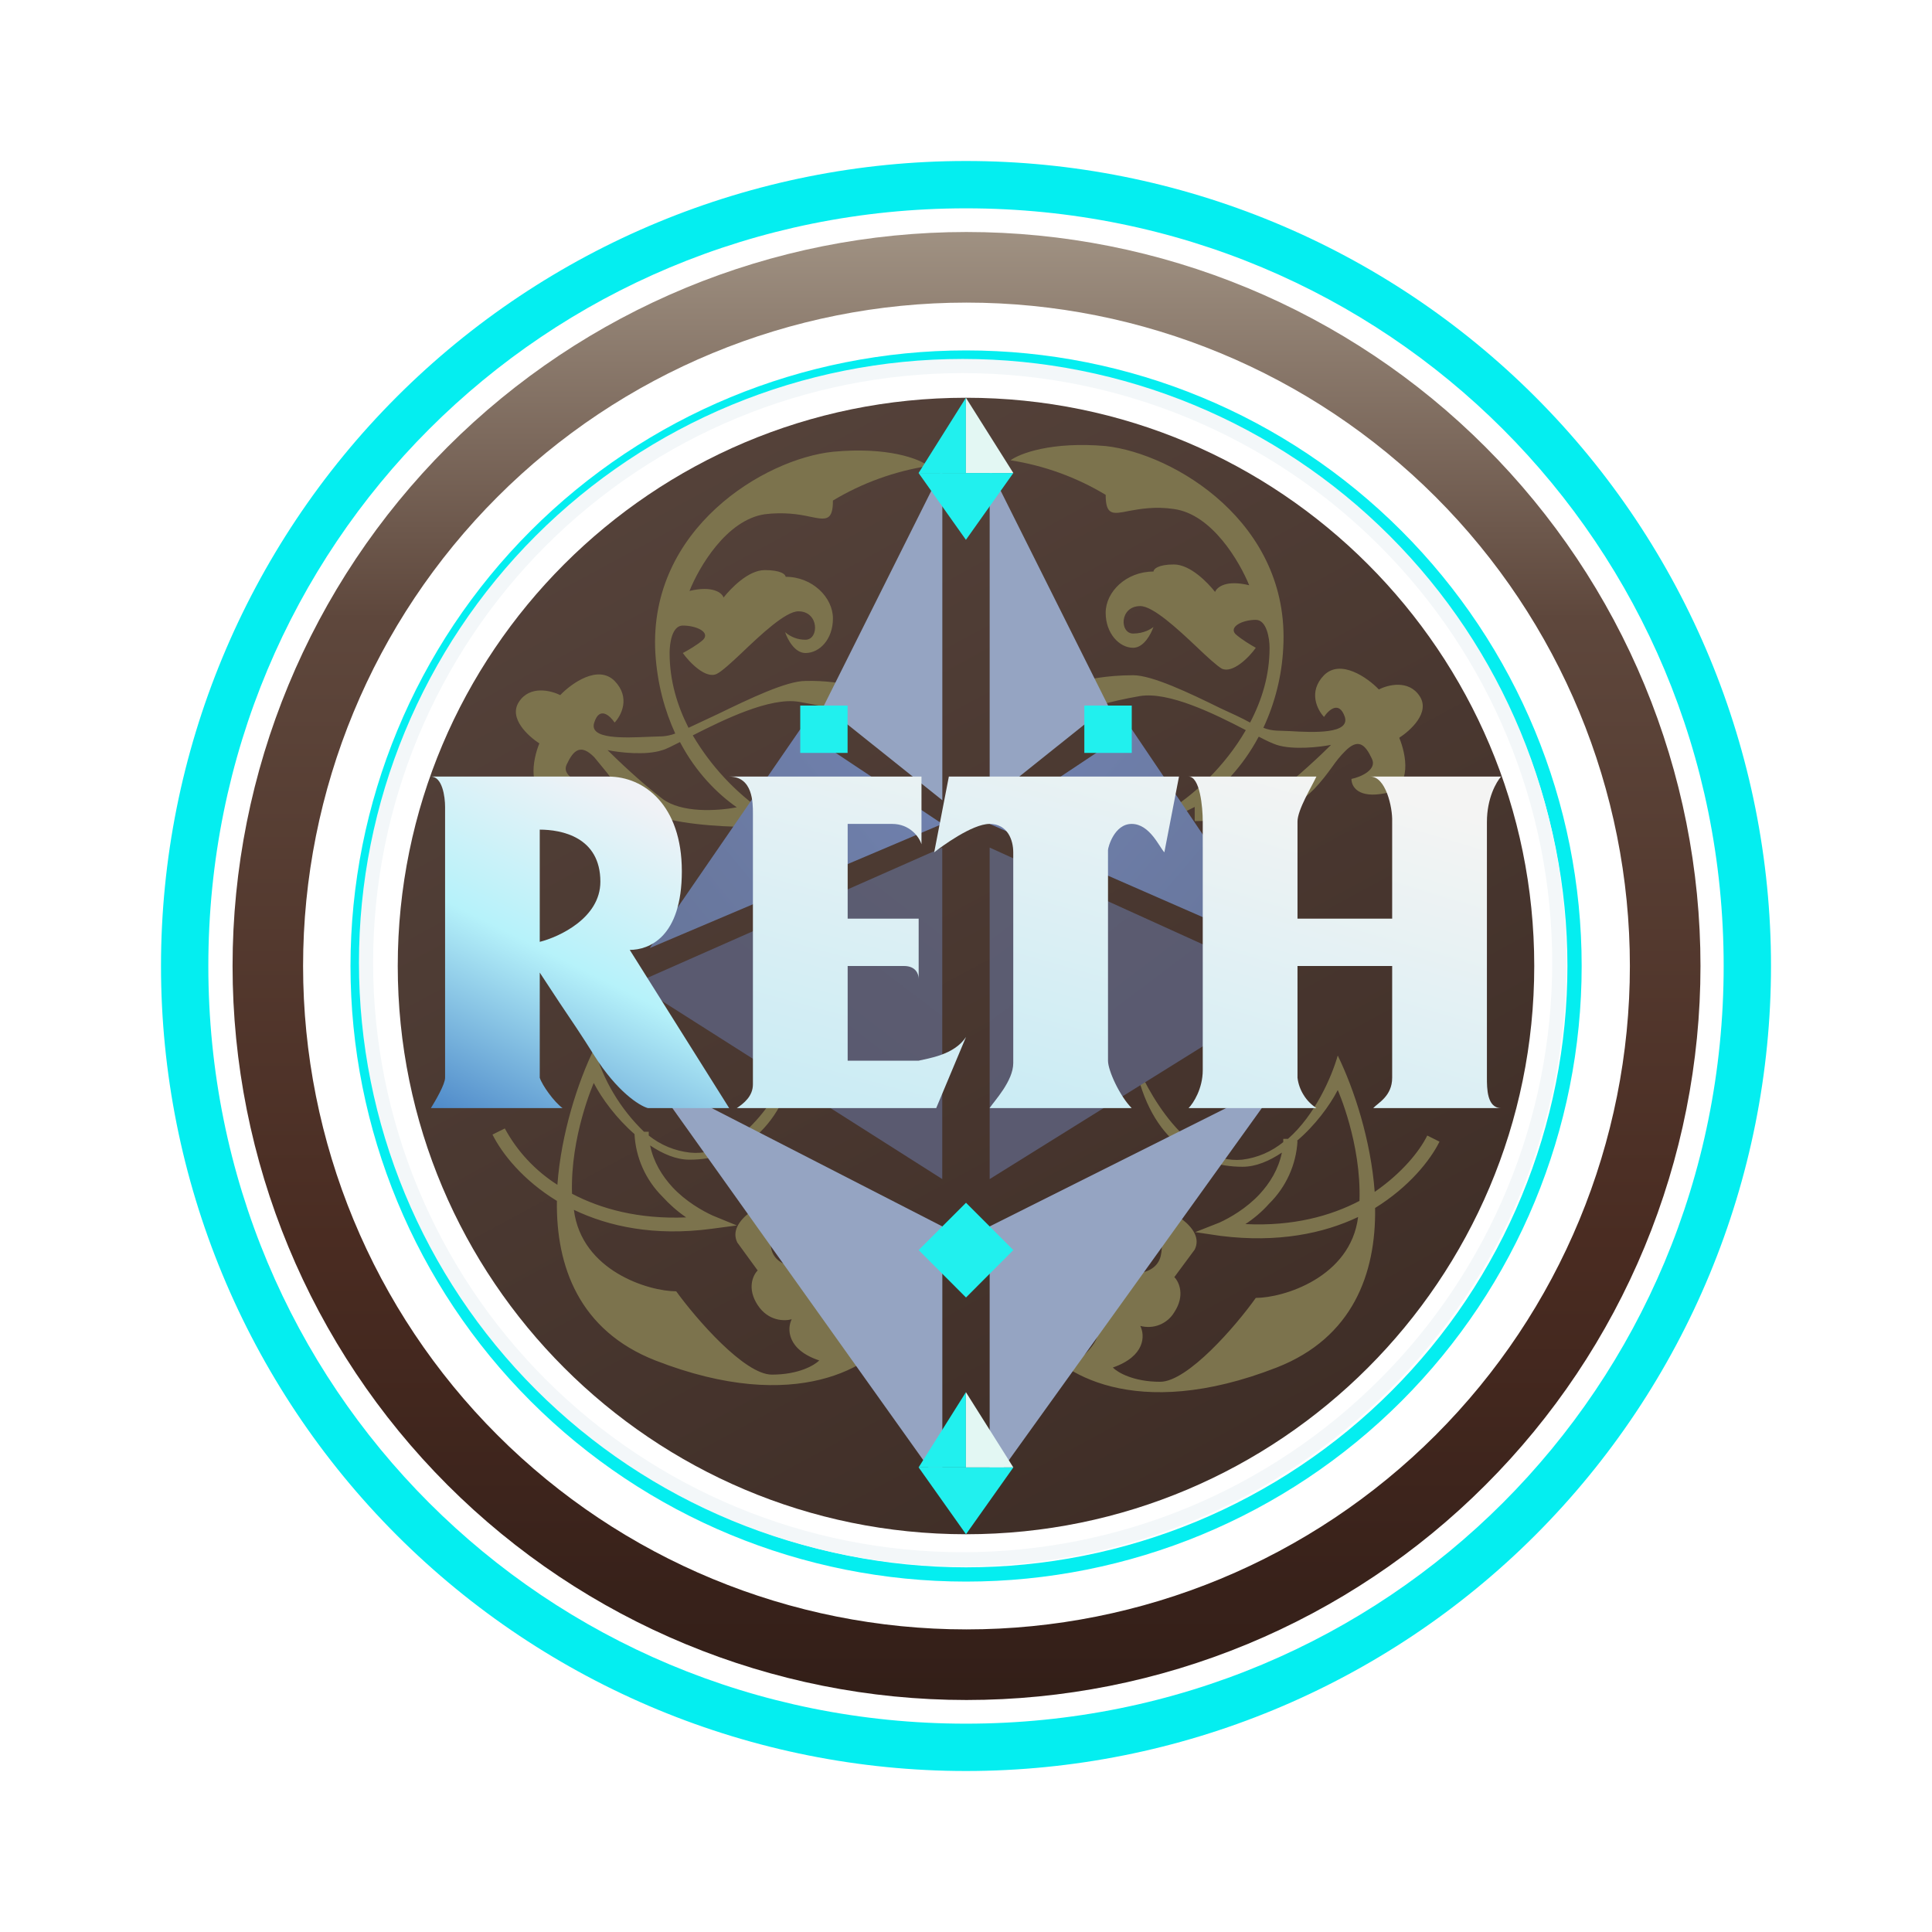 <svg width="24" height="24" viewBox="0 0 24 24" fill="none" xmlns="http://www.w3.org/2000/svg">
<path fill-rule="evenodd" clip-rule="evenodd" d="M12 21.412C17.235 21.412 21.412 17.235 21.412 12C21.412 6.765 17.235 2.588 12 2.588C6.765 2.588 2.588 6.765 2.588 12C2.588 17.235 6.765 21.412 12 21.412ZM12 22C14.652 22 17.196 20.946 19.071 19.071C20.946 17.196 22 14.652 22 12C22 9.348 20.946 6.804 19.071 4.929C17.196 3.054 14.652 2 12 2C9.348 2 6.804 3.054 4.929 4.929C3.054 6.804 2 9.348 2 12C2 14.652 3.054 17.196 4.929 19.071C6.804 20.946 9.348 22 12 22Z" fill="#04EEF0"/>
<path fill-rule="evenodd" clip-rule="evenodd" d="M12.006 20.241C14.192 20.241 16.288 19.373 17.834 17.827C19.379 16.282 20.247 14.186 20.247 12C20.247 9.814 19.379 7.718 17.834 6.173C16.288 4.627 14.192 3.759 12.006 3.759C9.821 3.759 7.724 4.627 6.179 6.173C4.633 7.718 3.765 9.814 3.765 12C3.765 14.186 4.633 16.282 6.179 17.827C7.724 19.373 9.821 20.241 12.006 20.241ZM12.006 21.118C13.204 21.118 14.389 20.882 15.495 20.424C16.602 19.965 17.607 19.294 18.453 18.447C19.3 17.601 19.972 16.595 20.43 15.489C20.888 14.383 21.124 13.197 21.124 12C21.124 10.803 20.888 9.617 20.43 8.511C19.972 7.405 19.3 6.4 18.453 5.553C17.607 4.706 16.602 4.035 15.495 3.576C14.389 3.118 13.204 2.882 12.006 2.882C9.588 2.882 7.269 3.843 5.559 5.553C3.849 7.263 2.889 9.582 2.889 12C2.889 14.418 3.849 16.737 5.559 18.447C7.269 20.157 9.588 21.118 12.006 21.118Z" fill="url(#paint0_linear_364_2430)"/>
<path fill-rule="evenodd" clip-rule="evenodd" d="M12.001 19.47C12.982 19.47 13.953 19.277 14.86 18.902C15.766 18.526 16.589 17.976 17.283 17.282C17.977 16.589 18.527 15.765 18.902 14.859C19.278 13.952 19.471 12.981 19.471 12C19.471 11.019 19.278 10.047 18.902 9.141C18.527 8.235 17.977 7.411 17.283 6.717C16.589 6.024 15.766 5.473 14.86 5.098C13.953 4.722 12.982 4.529 12.001 4.529C10.019 4.529 8.119 5.316 6.718 6.717C5.317 8.118 4.53 10.018 4.53 12C4.53 13.981 5.317 15.881 6.718 17.282C8.119 18.683 10.019 19.47 12.001 19.47ZM12.001 19.647C14.029 19.647 15.974 18.841 17.408 17.407C18.842 15.973 19.648 14.028 19.648 12C19.648 9.972 18.842 8.027 17.408 6.593C15.974 5.158 14.029 4.353 12.001 4.353C9.972 4.353 8.027 5.158 6.593 6.593C5.159 8.027 4.354 9.972 4.354 12C4.354 14.028 5.159 15.973 6.593 17.407C8.027 18.841 9.972 19.647 12.001 19.647Z" fill="#04EEF0"/>
<path fill-rule="evenodd" clip-rule="evenodd" d="M11.959 19.282C12.921 19.282 13.873 19.093 14.762 18.725C15.65 18.357 16.457 17.817 17.137 17.137C17.818 16.457 18.357 15.65 18.725 14.761C19.093 13.873 19.282 12.92 19.282 11.959C19.282 10.997 19.093 10.044 18.725 9.156C18.357 8.267 17.818 7.46 17.137 6.78C16.457 6.1 15.65 5.561 14.762 5.193C13.873 4.825 12.921 4.635 11.959 4.635C10.017 4.635 8.154 5.407 6.78 6.78C5.407 8.154 4.635 10.016 4.635 11.959C4.635 13.901 5.407 15.764 6.78 17.137C8.154 18.511 10.017 19.282 11.959 19.282ZM11.959 19.459C13.948 19.459 15.856 18.669 17.262 17.262C18.669 15.855 19.459 13.948 19.459 11.959C19.459 9.97 18.669 8.062 17.262 6.655C15.856 5.249 13.948 4.459 11.959 4.459C9.97 4.459 8.062 5.249 6.656 6.655C5.249 8.062 4.459 9.97 4.459 11.959C4.459 13.948 5.249 15.855 6.656 17.262C8.062 18.669 9.97 19.459 11.959 19.459Z" fill="#F3F7F9"/>
<path d="M12 19.059C15.899 19.059 19.059 15.899 19.059 12C19.059 8.102 15.899 4.941 12 4.941C8.102 4.941 4.941 8.102 4.941 12C4.941 15.899 8.102 19.059 12 19.059Z" fill="url(#paint1_linear_364_2430)"/>
<path fill-rule="evenodd" clip-rule="evenodd" d="M11.529 5.788C11.424 5.7 11.024 5.547 10.347 5.612C9.5 5.7 8.053 6.565 8.141 8.112C8.165 8.5 8.259 8.829 8.388 9.112C8.337 9.132 8.284 9.143 8.229 9.147L8.059 9.153C7.759 9.165 7.312 9.188 7.382 8.976C7.447 8.771 7.576 8.888 7.635 8.976C7.718 8.888 7.835 8.665 7.635 8.459C7.429 8.253 7.1 8.488 6.959 8.635C6.841 8.576 6.582 8.512 6.447 8.718C6.312 8.923 6.565 9.147 6.7 9.235C6.618 9.435 6.535 9.853 6.876 9.923C7.212 9.994 7.294 9.835 7.294 9.747C7.182 9.723 6.971 9.629 7.041 9.494C7.124 9.318 7.212 9.235 7.382 9.406L7.541 9.6C7.671 9.776 7.824 9.976 8.059 10.094C8.329 10.235 8.965 10.271 9.247 10.271V10.094L9.412 10.182L9.5 10.094C9.136 9.844 8.83 9.516 8.606 9.135C9 8.935 9.565 8.659 9.924 8.718C10.335 8.788 10.547 8.859 10.6 8.894L10.688 8.541C10.466 8.481 10.236 8.453 10.006 8.459C9.771 8.459 9.318 8.676 8.918 8.87L8.553 9.041C8.412 8.765 8.318 8.453 8.318 8.112C8.318 7.994 8.347 7.771 8.482 7.771C8.653 7.771 8.824 7.853 8.735 7.947C8.671 8.006 8.541 8.082 8.482 8.112C8.565 8.229 8.771 8.441 8.906 8.37C8.965 8.341 9.082 8.235 9.212 8.112C9.453 7.882 9.759 7.594 9.918 7.594C10.177 7.594 10.177 7.947 10.006 7.947C9.913 7.948 9.823 7.914 9.753 7.853C9.782 7.941 9.871 8.112 10.006 8.112C10.182 8.112 10.347 7.941 10.347 7.682C10.347 7.423 10.094 7.165 9.759 7.165C9.759 7.135 9.7 7.082 9.5 7.082C9.294 7.082 9.076 7.312 8.988 7.423C8.971 7.365 8.853 7.271 8.565 7.341C8.682 7.047 9.024 6.459 9.5 6.388C9.735 6.359 9.924 6.388 10.059 6.418C10.259 6.459 10.347 6.476 10.347 6.218C10.711 5.999 11.115 5.853 11.535 5.788H11.529ZM8.447 9.218C8.353 9.265 8.276 9.306 8.229 9.318C8.024 9.388 7.688 9.347 7.547 9.318C7.665 9.435 7.959 9.718 8.229 9.923C8.465 10.1 8.9 10.076 9.153 10.029C8.918 9.865 8.647 9.6 8.447 9.218ZM12.553 5.718C12.665 5.635 13.059 5.482 13.735 5.541C14.582 5.635 16.029 6.494 15.941 8.047C15.924 8.391 15.84 8.729 15.694 9.041C15.747 9.062 15.802 9.073 15.859 9.076L16.023 9.082C16.324 9.1 16.771 9.118 16.706 8.906C16.635 8.7 16.506 8.818 16.447 8.906C16.365 8.818 16.247 8.594 16.447 8.388C16.653 8.182 16.988 8.418 17.129 8.565C17.241 8.506 17.5 8.441 17.635 8.647C17.771 8.853 17.518 9.076 17.382 9.165C17.465 9.365 17.553 9.782 17.212 9.853C16.871 9.923 16.788 9.771 16.788 9.676C16.906 9.653 17.112 9.559 17.041 9.423C16.959 9.247 16.871 9.165 16.706 9.335C16.647 9.394 16.6 9.453 16.547 9.529C16.418 9.706 16.265 9.906 16.023 10.024C15.753 10.165 15.124 10.2 14.841 10.2V10.024L14.665 10.112L14.582 10.024C14.823 9.87 15.212 9.529 15.476 9.07C15.082 8.865 14.518 8.588 14.159 8.647C13.753 8.718 13.541 8.794 13.482 8.823L13.4 8.47C13.482 8.447 13.735 8.388 14.076 8.388C14.312 8.388 14.771 8.606 15.165 8.8C15.294 8.859 15.424 8.918 15.529 8.976C15.677 8.694 15.771 8.388 15.771 8.047C15.771 7.929 15.735 7.7 15.6 7.7C15.43 7.7 15.265 7.788 15.347 7.876C15.418 7.941 15.547 8.018 15.6 8.047C15.518 8.165 15.312 8.37 15.177 8.306C15.118 8.271 15 8.165 14.871 8.041C14.629 7.812 14.323 7.529 14.165 7.529C13.906 7.529 13.906 7.87 14.076 7.87C14.212 7.87 14.3 7.812 14.329 7.788C14.3 7.87 14.212 8.047 14.076 8.047C13.906 8.047 13.735 7.87 13.735 7.612C13.735 7.353 13.988 7.1 14.329 7.1C14.329 7.071 14.382 7.012 14.582 7.012C14.788 7.012 15.006 7.241 15.094 7.353C15.118 7.294 15.229 7.2 15.518 7.27C15.4 6.982 15.059 6.388 14.582 6.323C14.347 6.288 14.159 6.323 14.024 6.347C13.824 6.388 13.735 6.406 13.735 6.147C13.373 5.929 12.971 5.783 12.553 5.718ZM15.641 9.153C15.729 9.2 15.806 9.235 15.859 9.253C16.059 9.318 16.388 9.282 16.535 9.253C16.418 9.371 16.124 9.647 15.859 9.853C15.618 10.035 15.188 10.012 14.93 9.959C15.165 9.8 15.435 9.529 15.635 9.153H15.641ZM9.924 13.024C9.753 13.482 9.247 14.388 8.571 14.318C8.383 14.297 8.206 14.224 8.059 14.106V14.059H8C7.706 13.775 7.492 13.417 7.382 13.024C7.176 13.447 6.971 14.082 6.924 14.718C6.65 14.543 6.425 14.303 6.271 14.018L6.118 14.094C6.235 14.329 6.494 14.659 6.918 14.918C6.906 15.729 7.194 16.529 8.141 16.9C9.906 17.588 10.853 16.959 11.112 16.559C10.971 16.676 10.653 16.865 10.518 16.729C10.341 16.553 10.265 16.382 10.518 16.123L10.265 15.694C10.065 15.753 9.653 15.8 9.582 15.518C9.518 15.247 9.671 14.947 9.759 14.835C9.5 14.918 9.024 15.159 9.159 15.435L9.412 15.782C9.353 15.841 9.277 16.006 9.412 16.212C9.547 16.418 9.753 16.412 9.835 16.388C9.777 16.5 9.771 16.765 10.177 16.9C10.118 16.959 9.924 17.076 9.588 17.076C9.247 17.076 8.647 16.382 8.4 16.041C8.059 16.041 7.224 15.788 7.129 15.029C7.559 15.235 8.129 15.359 8.835 15.265L9.153 15.223L8.853 15.1C8.724 15.041 8.518 14.924 8.353 14.747C8.224 14.606 8.118 14.435 8.076 14.229C8.235 14.335 8.4 14.406 8.565 14.406C9.159 14.406 9.753 14.053 9.918 13.024H9.924ZM7.882 14.088C7.659 13.894 7.476 13.647 7.376 13.453C7.376 13.453 7.082 14.117 7.106 14.829C7.465 15.018 7.935 15.147 8.524 15.123C8.416 15.049 8.317 14.962 8.229 14.865C8.021 14.658 7.897 14.381 7.882 14.088ZM14.076 13.112C14.247 13.571 14.753 14.47 15.43 14.406C15.624 14.382 15.794 14.306 15.941 14.188V14.147H16C16.335 13.853 16.541 13.382 16.618 13.112C16.824 13.535 17.029 14.165 17.077 14.806C17.418 14.57 17.635 14.3 17.73 14.106L17.882 14.182C17.765 14.418 17.5 14.747 17.082 15.006C17.094 15.818 16.806 16.618 15.859 16.988C14.094 17.676 13.147 17.047 12.888 16.641C13.03 16.759 13.347 16.953 13.482 16.818C13.659 16.641 13.735 16.471 13.482 16.212L13.735 15.782C13.935 15.841 14.347 15.882 14.418 15.606C14.482 15.335 14.329 15.035 14.241 14.918C14.5 15.006 14.977 15.247 14.841 15.523L14.588 15.865C14.647 15.923 14.724 16.094 14.588 16.3C14.546 16.371 14.482 16.426 14.405 16.457C14.329 16.488 14.244 16.492 14.165 16.471C14.224 16.588 14.229 16.847 13.824 16.988C13.882 17.047 14.076 17.165 14.412 17.165C14.753 17.165 15.353 16.471 15.6 16.123C15.941 16.123 16.776 15.87 16.871 15.118C16.441 15.323 15.871 15.441 15.165 15.353L14.847 15.306L15.147 15.188C15.277 15.129 15.482 15.012 15.647 14.835C15.777 14.694 15.882 14.523 15.924 14.318C15.765 14.424 15.6 14.494 15.435 14.494C14.841 14.494 14.247 14.141 14.082 13.112H14.076ZM16.112 14.171C16.335 13.982 16.518 13.735 16.618 13.541C16.618 13.541 16.912 14.2 16.888 14.918C16.529 15.106 16.059 15.235 15.471 15.206C15.571 15.141 15.677 15.053 15.765 14.953C15.975 14.747 16.101 14.47 16.118 14.176L16.112 14.171Z" fill="#7C734D"/>
<path d="M9.941 9.059L8.071 11.777L11.706 10.235L9.941 9.059Z" fill="url(#paint2_linear_364_2430)"/>
<path d="M11.705 10.529L7.882 12.218L11.705 14.647V10.529Z" fill="url(#paint3_linear_364_2430)"/>
<path d="M11.706 9.941V5.823L10.235 8.765L11.706 9.941Z" fill="url(#paint4_linear_364_2430)"/>
<path d="M11.706 15.235L8.071 13.37L11.706 18.471V15.235Z" fill="url(#paint5_linear_364_2430)"/>
<path d="M14.059 9.059L15.924 11.823L12.294 10.235L14.059 9.059Z" fill="url(#paint6_linear_364_2430)"/>
<path d="M12.294 10.529L16.118 12.265L12.294 14.647V10.529Z" fill="url(#paint7_linear_364_2430)"/>
<path d="M12.294 9.941V5.823L13.765 8.765L12.294 9.941Z" fill="url(#paint8_linear_364_2430)"/>
<path d="M12.294 15.235L15.924 13.418L12.294 18.471V15.235Z" fill="url(#paint9_linear_364_2430)"/>
<path d="M11.447 9.647H9.059C9.353 9.647 9.353 9.976 9.353 10.1V13.47C9.353 13.617 9.241 13.706 9.153 13.765H11.63L12 12.882C11.853 13.106 11.53 13.147 11.412 13.176H10.53V12H11.23C11.377 12 11.412 12.1 11.412 12.159V11.412H10.53V10.235H11.083C11.3 10.235 11.418 10.394 11.447 10.488V9.647Z" fill="url(#paint10_linear_364_2430)"/>
<path d="M16.353 9.647H14.765C14.906 9.647 14.941 10.024 14.941 10.206V13.294C14.941 13.524 14.824 13.706 14.765 13.765H16.353C16.289 13.723 16.234 13.668 16.194 13.602C16.153 13.537 16.127 13.464 16.118 13.388V12H17.294V13.388C17.294 13.617 17.118 13.7 17.059 13.765H18.647C18.471 13.765 18.471 13.518 18.471 13.388V10.212C18.471 9.912 18.589 9.712 18.647 9.647H17.024C17.212 9.647 17.3 10.024 17.294 10.206V11.412H16.118V10.206C16.118 10.059 16.295 9.771 16.353 9.647Z" fill="url(#paint11_linear_364_2430)"/>
<path d="M14.646 9.647H11.787L11.605 10.588C11.693 10.518 12.076 10.235 12.293 10.235C12.517 10.235 12.587 10.435 12.587 10.588V13.206C12.587 13.429 12.352 13.676 12.293 13.765H14.058C13.911 13.617 13.764 13.3 13.764 13.176V10.559C13.764 10.529 13.84 10.235 14.058 10.235C14.281 10.235 14.399 10.518 14.464 10.588L14.646 9.647Z" fill="url(#paint12_linear_364_2430)"/>
<path d="M11.411 5.876L11.999 4.941V5.876H11.411Z" fill="#21F0EE"/>
<path d="M11.999 5.876V4.941L12.588 5.876H11.999Z" fill="#E3F7F3"/>
<path d="M11.999 5.876H11.411L11.999 6.706V5.876ZM12.588 5.876H11.999V6.706L12.588 5.876ZM11.411 18.229L11.999 17.294V18.229H11.411Z" fill="#21F0EE"/>
<path d="M11.999 18.229V17.294L12.588 18.229H11.999Z" fill="#E3F7F3"/>
<path d="M12 18.229H11.412L12 19.059V18.229ZM12.588 18.229H12V19.059L12.588 18.229ZM10.529 8.765H9.941V9.353H10.529V8.765ZM14.059 8.765H13.47V9.353H14.059V8.765ZM12.588 15.529L12 14.941L11.412 15.529L12 16.118L12.588 15.529Z" fill="#21F0EE"/>
<path d="M5.353 9.647H7.558C8 9.647 8.47 10 8.47 10.823C8.47 11.647 8.058 11.8 7.823 11.8L9.058 13.765H8.047C7.941 13.735 7.664 13.559 7.382 13.112C7.235 12.876 7.076 12.641 6.953 12.459L6.705 12.082V13.388C6.735 13.482 6.882 13.688 6.988 13.765H5.353C5.411 13.671 5.529 13.47 5.529 13.388V10.024C5.529 9.894 5.494 9.647 5.353 9.647ZM6.705 10.3V11.7C6.941 11.641 7.458 11.406 7.458 10.953C7.458 10.394 6.97 10.306 6.705 10.306V10.3Z" fill="url(#paint13_linear_364_2430)"/>
<defs>
<linearGradient id="paint0_linear_364_2430" x1="11.671" y1="1.678" x2="11.671" y2="21.678" gradientUnits="userSpaceOnUse">
<stop stop-color="#B0A494"/>
<stop offset="0.3" stop-color="#5E473C"/>
<stop offset="0.7" stop-color="#492B21"/>
<stop offset="1" stop-color="#301D17"/>
</linearGradient>
<linearGradient id="paint1_linear_364_2430" x1="6.759" y1="3.708" x2="16.15" y2="21.025" gradientUnits="userSpaceOnUse">
<stop stop-color="#58453D"/>
<stop offset="1" stop-color="#3B2A23"/>
</linearGradient>
<linearGradient id="paint2_linear_364_2430" x1="16.434" y1="5.117" x2="-1.434" y2="19.781" gradientUnits="userSpaceOnUse">
<stop stop-color="#7E93CD"/>
<stop offset="0.95" stop-color="#4F5665"/>
</linearGradient>
<linearGradient id="paint3_linear_364_2430" x1="21.107" y1="3.343" x2="12.007" y2="15.291" gradientUnits="userSpaceOnUse">
<stop stop-color="#666C76"/>
<stop offset="0.95" stop-color="#5A5A70"/>
</linearGradient>
<linearGradient id="paint4_linear_364_2430" x1="6.96" y1="12.057" x2="7.607" y2="16.338" gradientUnits="userSpaceOnUse">
<stop stop-color="#95A4C2"/>
<stop offset="0.95" stop-color="#73788C"/>
</linearGradient>
<linearGradient id="paint5_linear_364_2430" x1="11.288" y1="12.196" x2="20.825" y2="7.168" gradientUnits="userSpaceOnUse">
<stop stop-color="#95A4C2"/>
<stop offset="0.4" stop-color="#453D51"/>
<stop offset="0.64" stop-color="#9FC4ED"/>
<stop offset="0.95" stop-color="#7087CB"/>
</linearGradient>
<linearGradient id="paint6_linear_364_2430" x1="7.251" y1="5.234" x2="25.041" y2="20.362" gradientUnits="userSpaceOnUse">
<stop stop-color="#7E93CD"/>
<stop offset="0.95" stop-color="#4F5665"/>
</linearGradient>
<linearGradient id="paint7_linear_364_2430" x1="2.462" y1="3.514" x2="11.611" y2="15.664" gradientUnits="userSpaceOnUse">
<stop stop-color="#666C76"/>
<stop offset="0.95" stop-color="#5A5A70"/>
</linearGradient>
<linearGradient id="paint8_linear_364_2430" x1="16.24" y1="12.114" x2="15.596" y2="16.445" gradientUnits="userSpaceOnUse">
<stop stop-color="#95A4C2"/>
<stop offset="0.95" stop-color="#73788C"/>
</linearGradient>
<linearGradient id="paint9_linear_364_2430" x1="12.503" y1="12.384" x2="2.817" y2="7.192" gradientUnits="userSpaceOnUse">
<stop stop-color="#95A4C2"/>
<stop offset="0.4" stop-color="#453D51"/>
<stop offset="0.64" stop-color="#9FC4ED"/>
<stop offset="0.95" stop-color="#7087CB"/>
</linearGradient>
<linearGradient id="paint10_linear_364_2430" x1="15.12" y1="2.457" x2="9.51" y2="23.189" gradientUnits="userSpaceOnUse">
<stop stop-color="#F7F9F5"/>
<stop offset="0.3" stop-color="#F4F4F3"/>
<stop offset="0.66" stop-color="#BCE9F5"/>
<stop offset="1" stop-color="#5283B8"/>
</linearGradient>
<linearGradient id="paint11_linear_364_2430" x1="14.849" y1="2.457" x2="8.753" y2="22.892" gradientUnits="userSpaceOnUse">
<stop stop-color="#F7F9F5"/>
<stop offset="0.3" stop-color="#F4F4F3"/>
<stop offset="0.66" stop-color="#BCE9F5"/>
<stop offset="1" stop-color="#5283B8"/>
</linearGradient>
<linearGradient id="paint12_linear_364_2430" x1="17.28" y1="2.457" x2="11.506" y2="23.091" gradientUnits="userSpaceOnUse">
<stop stop-color="#F7F9F5"/>
<stop offset="0.3" stop-color="#F4F4F3"/>
<stop offset="0.66" stop-color="#BCE9F5"/>
<stop offset="1" stop-color="#5283B8"/>
</linearGradient>
<linearGradient id="paint13_linear_364_2430" x1="7.753" y1="9.835" x2="5.7" y2="13.941" gradientUnits="userSpaceOnUse">
<stop stop-color="#F0F2F6"/>
<stop offset="0.48" stop-color="#B6F2FA"/>
<stop offset="1" stop-color="#4E89C9"/>
</linearGradient>
</defs>
</svg>
